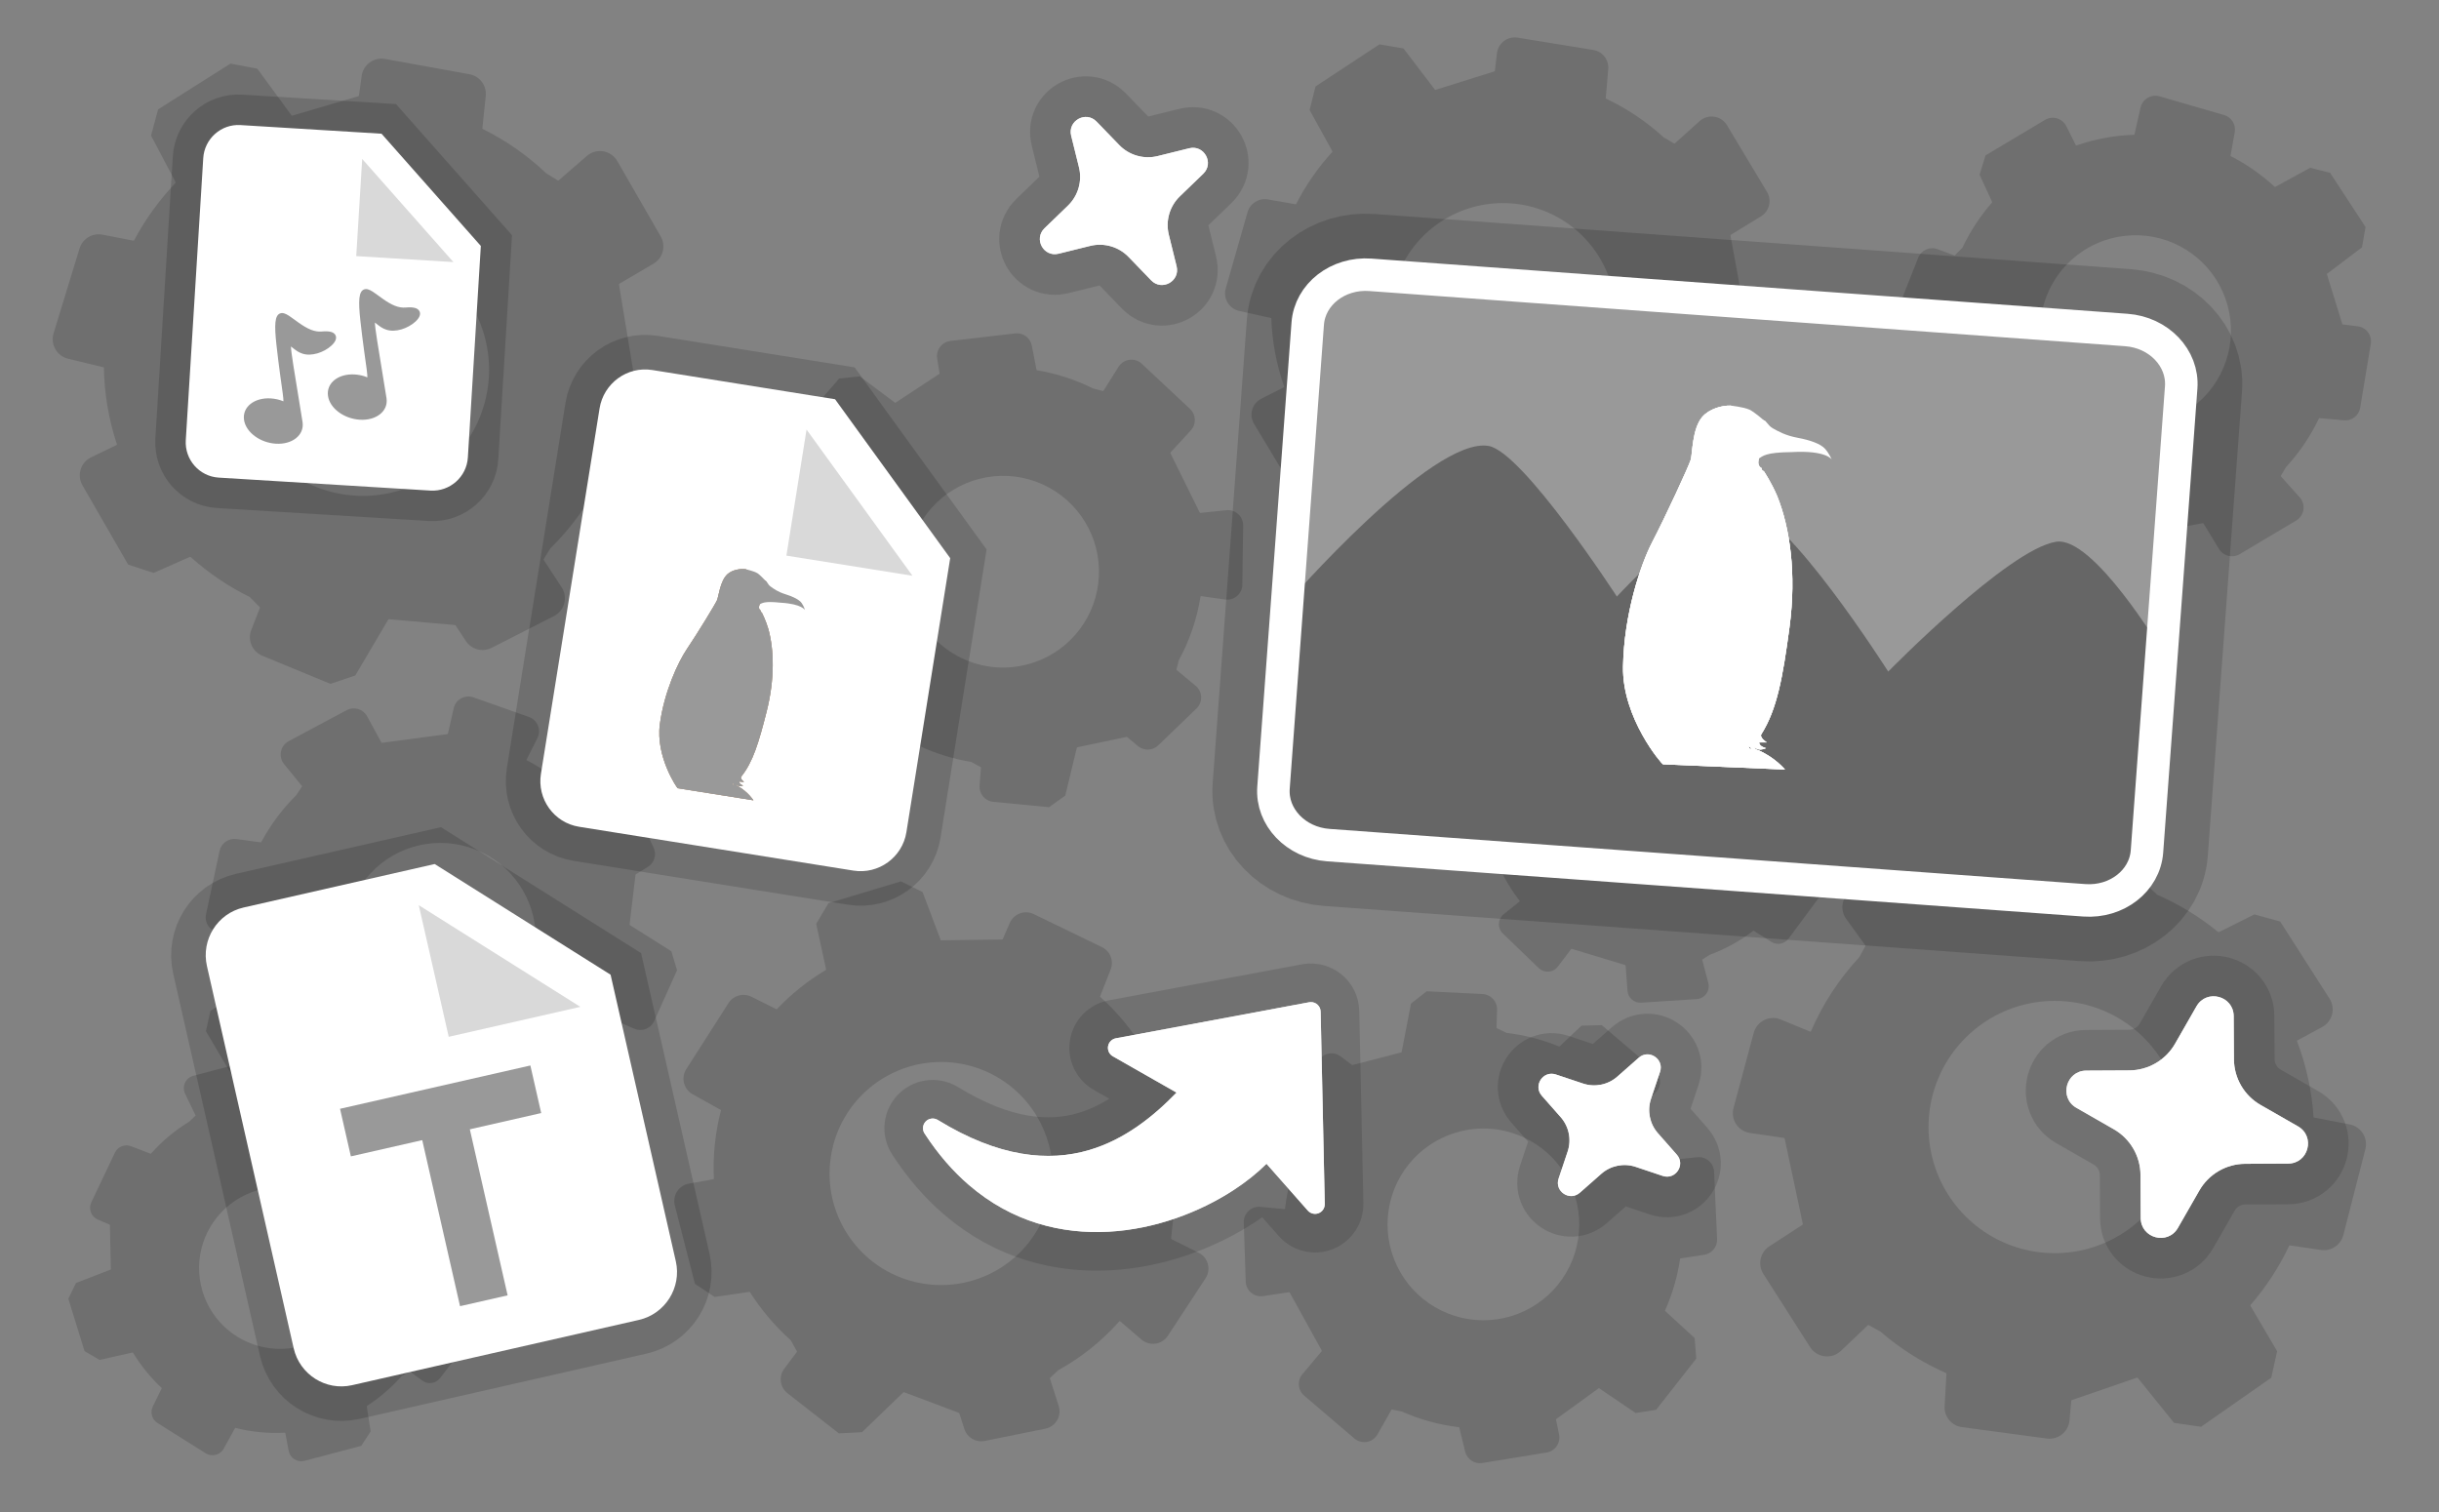<svg version="1.1" xmlns="http://www.w3.org/2000/svg" xmlns:xlink="http://www.w3.org/1999/xlink" width="300" height="186" viewBox="0,0,300,186"><g transform="translate(-90,-87)"><g data-paper-data="{&quot;isPaintingLayer&quot;:true}" stroke-linecap="butt" stroke-linejoin="miter" stroke-miterlimit="10" stroke-dasharray="" stroke-dashoffset="0" style="mix-blend-mode: normal"><path d="M90,273v-186h300v186z" fill="#828282" fill-rule="nonzero" stroke="none" stroke-width="1"/><path d="M341.935,188.024l3.012,-1.165l8.527,3.067c1.263,0.454 1.929,1.836 1.497,3.107l-0.931,2.755c-0.01,0.037 0.001,0.076 0.029,0.101l1.233,1.145l0.007,0.022c2.707,1.179 5.239,2.725 7.524,4.596l0.104,0.01l4.356,-2.172l3.173,0.875l6.067,9.485c0.369,0.576 0.482,1.28 0.31,1.943c-0.172,0.663 -0.612,1.223 -1.215,1.547l-3.043,1.646c-0.041,0.024 -0.059,0.073 -0.043,0.118c1.144,3 1.828,6.156 2.027,9.36v0l4.457,0.864c0.665,0.131 1.248,0.529 1.611,1.102c0.363,0.573 0.474,1.27 0.307,1.927l-2.713,10.588c-0.315,1.208 -1.484,1.99 -2.721,1.82l-3.842,-0.563c-0.041,-0.006 -0.081,0.015 -0.098,0.053c-1.247,2.628 -2.844,5.075 -4.75,7.273l-0.012,0.113l3.28,5.574l-0.719,3.262l-8.633,6.035l-3.321,-0.475l-4.201,-5.206l-0.262,-0.33c-0.025,-0.032 -0.068,-0.044 -0.106,-0.03l-5.168,1.782l-2.84,0.974c-0.036,0.011 -0.062,0.042 -0.066,0.08l-0.224,2.436c-0.061,0.667 -0.391,1.281 -0.914,1.699c-0.523,0.418 -1.194,0.605 -1.858,0.518l-10.448,-1.402c-1.279,-0.166 -2.212,-1.293 -2.137,-2.58l0.23,-3.985c0,-0.04 -0.023,-0.076 -0.059,-0.092c-2.928,-1.287 -5.647,-3.007 -8.065,-5.101v0l-1.449,-0.798c-0.039,-0.015 -0.084,-0.002 -0.109,0.031l-3.301,3.137c-0.532,0.513 -1.267,0.76 -2.001,0.672c-0.734,-0.088 -1.389,-0.501 -1.785,-1.125l-5.754,-9.007c-0.73,-1.141 -0.4,-2.658 0.738,-3.393l4.072,-2.65l0.044,-0.102l-2.233,-10.507l-0.083,-0.077l-4.189,-0.613c-0.695,-0.101 -1.313,-0.495 -1.699,-1.081c-0.386,-0.587 -0.502,-1.31 -0.32,-1.988l2.488,-9.248c0.184,-0.684 0.653,-1.256 1.289,-1.569c0.635,-0.313 1.375,-0.337 2.03,-0.066l3.592,1.48c0.047,0.025 0.105,0.008 0.131,-0.038c1.446,-3.357 3.456,-6.441 5.945,-9.117v0l0.742,-1.348c0.018,-0.033 0.016,-0.073 -0.006,-0.104l-2.357,-3.255c-0.409,-0.567 -0.557,-1.28 -0.408,-1.963c0.149,-0.683 0.582,-1.269 1.19,-1.613l7.473,-4.253c1.09,-0.623 2.474,-0.324 3.21,0.694l1.351,1.858c0.018,0.022 0.044,0.037 0.072,0.04l5.935,0.249l2.211,0.09c0.036,0.003 0.071,-0.017 0.087,-0.05l0.245,-0.457zM358.204,224.526c-0.573,-8.126 -7.341,-14.42 -15.487,-14.404c-6.379,0.006 -12.104,3.913 -14.435,9.851c-2.33,5.938 -0.791,12.697 3.882,17.039c4.672,4.343 11.526,5.385 17.277,2.627c5.752,-2.758 9.231,-8.754 8.771,-15.116z" data-paper-data="{&quot;index&quot;:null}" fill-opacity="0.149" fill="#000000" fill-rule="nonzero" stroke="#000000" stroke-width="0"/><path d="M263.556,210.458l1.931,-1.514l6.876,0.342c1.018,0.051 1.808,0.908 1.776,1.926l-0.067,2.208c0.001,0.029 0.018,0.055 0.044,0.067l1.15,0.559l0.01,0.015c2.228,0.258 4.411,0.821 6.485,1.675l0.078,-0.016l2.685,-2.543l2.5,-0.066l6.508,5.551c0.396,0.337 0.634,0.824 0.655,1.343c0.022,0.52 -0.174,1.025 -0.541,1.393l-1.848,1.869c-0.025,0.026 -0.027,0.066 -0.005,0.095c1.496,1.927 2.691,4.069 3.545,6.354v0l3.43,-0.358c0.513,-0.052 1.024,0.108 1.414,0.445c0.39,0.336 0.625,0.818 0.65,1.333l0.371,8.295c0.038,0.948 -0.638,1.775 -1.575,1.925l-2.917,0.441c-0.031,0.005 -0.055,0.029 -0.06,0.06c-0.324,2.186 -0.944,4.318 -1.843,6.337l0.016,0.085l3.618,3.325l0.199,2.53l-4.939,6.296l-2.519,0.39l-4.205,-2.854l-0.264,-0.182c-0.025,-0.018 -0.059,-0.017 -0.084,0.002l-3.362,2.439l-1.849,1.336c-0.024,0.016 -0.036,0.045 -0.03,0.073l0.377,1.82c0.103,0.498 -0.001,1.017 -0.288,1.437c-0.288,0.42 -0.734,0.704 -1.236,0.787l-7.903,1.293c-0.966,0.162 -1.894,-0.45 -2.124,-1.402l-0.715,-2.947c-0.009,-0.029 -0.034,-0.05 -0.064,-0.054c-2.413,-0.288 -4.769,-0.936 -6.99,-1.923v0l-1.23,-0.259c-0.032,-0.002 -0.061,0.017 -0.072,0.047l-1.705,3.011c-0.273,0.491 -0.753,0.832 -1.305,0.931c-0.553,0.098 -1.121,-0.057 -1.546,-0.423l-6.175,-5.273c-0.783,-0.668 -0.879,-1.843 -0.214,-2.629l2.373,-2.827l0.009,-0.084l-3.948,-7.142l-0.078,-0.038l-3.18,0.482c-0.527,0.08 -1.064,-0.069 -1.474,-0.41c-0.41,-0.341 -0.655,-0.841 -0.672,-1.374l-0.238,-7.272c-0.018,-0.538 0.197,-1.058 0.589,-1.426c0.392,-0.368 0.925,-0.55 1.46,-0.497l2.938,0.281c0.04,0.008 0.078,-0.017 0.087,-0.057c0.308,-2.759 1.087,-5.446 2.303,-7.942v0l0.241,-1.144c0.006,-0.028 -0.005,-0.057 -0.027,-0.074l-2.433,-1.844c-0.423,-0.321 -0.689,-0.807 -0.731,-1.336c-0.043,-0.529 0.142,-1.051 0.508,-1.436l4.49,-4.745c0.654,-0.694 1.727,-0.783 2.486,-0.206l1.393,1.051c0.018,0.012 0.04,0.017 0.062,0.013l4.369,-1.133l1.627,-0.424c0.027,-0.006 0.048,-0.028 0.052,-0.055l0.077,-0.386zM283.458,233.386c-2.215,-5.779 -8.526,-8.856 -14.443,-7.041c-4.635,1.416 -7.931,5.523 -8.311,10.354c-0.38,4.831 2.235,9.403 6.592,11.525c4.357,2.122 9.568,1.363 13.138,-1.914c3.57,-3.277 4.772,-8.405 3.029,-12.926z" data-paper-data="{&quot;index&quot;:null}" fill-opacity="0.149" fill="#000000" fill-rule="nonzero" stroke="#000000" stroke-width="0"/><path d="M271.451,173.446l0.278,-2.051l4.36,-3.836c0.646,-0.568 1.627,-0.514 2.207,0.121l1.258,1.375c0.017,0.017 0.043,0.023 0.066,0.015l1.024,-0.338l0.015,0.003c1.499,-1.155 3.151,-2.097 4.908,-2.8l0.038,-0.055l0.129,-3.117l1.473,-1.51l7.2,-0.47c0.438,-0.029 0.868,0.126 1.186,0.427c0.319,0.301 0.497,0.722 0.492,1.161l-0.018,2.217c0.001,0.03 0.023,0.056 0.053,0.061c2.038,0.286 4.02,0.879 5.88,1.759v0l1.864,-2.234c0.279,-0.333 0.683,-0.537 1.117,-0.563c0.434,-0.026 0.859,0.127 1.177,0.424l5.103,4.799c0.581,0.551 0.658,1.449 0.179,2.09l-1.505,1.982c-0.016,0.021 -0.016,0.05 -0.001,0.072c1.089,1.513 1.968,3.167 2.612,4.916l0.06,0.042l4.143,-0.116l1.608,1.413l0.715,6.712l-1.294,1.717l-4.222,0.747l-0.266,0.045c-0.026,0.004 -0.046,0.024 -0.05,0.05l-0.599,3.452l-0.333,1.895c-0.005,0.024 0.005,0.048 0.024,0.062l1.298,0.879c0.356,0.241 0.598,0.616 0.671,1.039c0.073,0.423 -0.03,0.858 -0.285,1.203l-4.02,5.43c-0.489,0.666 -1.41,0.841 -2.109,0.401l-2.165,-1.362c-0.022,-0.012 -0.05,-0.011 -0.07,0.005c-1.629,1.245 -3.435,2.238 -5.358,2.947v0l-0.896,0.566c-0.021,0.017 -0.027,0.046 -0.016,0.071l0.739,2.824c0.123,0.457 0.034,0.946 -0.242,1.331c-0.276,0.385 -0.711,0.625 -1.184,0.654l-6.835,0.442c-0.866,0.057 -1.616,-0.598 -1.676,-1.464l-0.227,-3.105l-0.044,-0.056l-6.587,-1.998l-0.069,0.023l-1.64,2.161c-0.272,0.359 -0.684,0.584 -1.132,0.619c-0.449,0.035 -0.891,-0.124 -1.215,-0.436l-4.42,-4.258c-0.327,-0.315 -0.503,-0.755 -0.482,-1.209c0.021,-0.454 0.236,-0.876 0.591,-1.16l1.942,-1.558c0.029,-0.018 0.037,-0.056 0.019,-0.085c-1.437,-1.85 -2.545,-3.933 -3.277,-6.158v0l-0.527,-0.834c-0.013,-0.02 -0.036,-0.032 -0.06,-0.029l-2.556,0.315c-0.445,0.054 -0.891,-0.083 -1.228,-0.378c-0.337,-0.295 -0.532,-0.72 -0.537,-1.167l-0.074,-5.51c-0.012,-0.804 0.584,-1.489 1.383,-1.587l1.461,-0.183c0.018,-0.003 0.034,-0.013 0.045,-0.028l1.976,-3.254l0.735,-1.213c0.013,-0.02 0.012,-0.045 -0.001,-0.064l-0.18,-0.279zM296.97,175.611c-4.738,-2.193 -10.365,-0.342 -12.876,4.234c-1.971,3.582 -1.55,8.004 1.062,11.149c2.611,3.145 6.881,4.373 10.764,3.094c3.883,-1.278 6.588,-4.802 6.821,-8.883c0.232,-4.081 -2.056,-7.889 -5.769,-9.6z" data-paper-data="{&quot;index&quot;:null}" fill-opacity="0.149" fill="#000000" fill-rule="nonzero" stroke="#000000" stroke-width="0"/><path d="M324.232,127.387l-0.81,-2.304l2.518,-6.371c0.373,-0.943 1.433,-1.414 2.383,-1.059l2.06,0.768c0.027,0.008 0.057,0.001 0.077,-0.02l0.894,-0.905l0.017,-0.004c0.955,-2.018 2.183,-3.895 3.65,-5.578l0.01,-0.079l-1.539,-3.343l0.736,-2.377l7.31,-4.362c0.444,-0.266 0.979,-0.334 1.475,-0.189c0.497,0.145 0.91,0.491 1.141,0.954l1.172,2.339c0.017,0.032 0.054,0.046 0.088,0.035c2.294,-0.794 4.695,-1.237 7.121,-1.312v0l0.758,-3.348c0.114,-0.5 0.429,-0.931 0.871,-1.191c0.442,-0.261 0.971,-0.328 1.464,-0.187l7.938,2.299c0.906,0.266 1.469,1.168 1.311,2.099l-0.516,2.89c-0.005,0.031 0.01,0.061 0.038,0.076c1.957,1.004 3.768,2.269 5.384,3.76l0.085,0.012l4.289,-2.348l2.448,0.62l4.358,6.666l-0.437,2.498l-4.033,3.052l-0.256,0.19c-0.025,0.018 -0.035,0.05 -0.025,0.08l1.225,3.947l0.669,2.169c0.007,0.028 0.031,0.048 0.059,0.052l1.836,0.226c0.503,0.062 0.959,0.325 1.262,0.731c0.304,0.405 0.429,0.917 0.348,1.416l-1.305,7.862c-0.155,0.963 -1.029,1.641 -2,1.554l-3.006,-0.267c-0.03,-0.001 -0.058,0.016 -0.071,0.043c-1.042,2.183 -2.405,4.196 -4.044,5.974v0l-0.637,1.077c-0.012,0.029 -0.004,0.063 0.021,0.083l2.293,2.568c0.375,0.414 0.544,0.975 0.461,1.528c-0.084,0.553 -0.411,1.038 -0.892,1.323l-6.942,4.136c-0.88,0.525 -2.018,0.24 -2.547,-0.637l-1.907,-3.139l-0.076,-0.035l-7.992,1.441l-0.06,0.061l-0.562,3.151c-0.093,0.523 -0.405,0.981 -0.857,1.258c-0.452,0.278 -1.002,0.349 -1.51,0.195l-6.93,-2.098c-0.513,-0.155 -0.934,-0.523 -1.156,-1.011c-0.222,-0.488 -0.223,-1.047 -0.003,-1.535l1.203,-2.68c0.02,-0.035 0.009,-0.079 -0.026,-0.1c-2.503,-1.171 -4.786,-2.763 -6.75,-4.707v0l-1.001,-0.592c-0.024,-0.015 -0.055,-0.014 -0.079,0.002l-2.515,1.704c-0.438,0.296 -0.981,0.391 -1.493,0.262c-0.512,-0.129 -0.946,-0.47 -1.191,-0.938l-3.038,-5.747c-0.445,-0.838 -0.186,-1.877 0.6,-2.409l1.436,-0.977c0.017,-0.013 0.029,-0.032 0.032,-0.054l0.328,-4.479l0.12,-1.668c0.003,-0.027 -0.011,-0.054 -0.035,-0.067l-0.339,-0.196zM352.198,115.951c-6.154,0.242 -11.07,5.209 -11.249,11.365c-0.146,4.82 2.673,9.239 7.105,11.14c4.432,1.9 9.576,0.896 12.968,-2.533c3.391,-3.429 4.34,-8.583 2.391,-12.995c-1.949,-4.411 -6.398,-7.181 -11.217,-6.983z" data-paper-data="{&quot;index&quot;:null}" fill-opacity="0.149" fill="#000000" fill-rule="nonzero" stroke="#000000" stroke-width="0"/><path d="M133.7,170.095l-3.062,1.026l-8.376,-3.456c-1.24,-0.512 -1.842,-1.923 -1.353,-3.172l1.057,-2.709c0.012,-0.036 0.002,-0.076 -0.025,-0.102l-1.179,-1.2l-0.005,-0.023c-2.65,-1.302 -5.108,-2.964 -7.305,-4.937l-0.104,-0.015l-4.452,1.969l-3.129,-1.02l-5.623,-9.754c-0.343,-0.593 -0.422,-1.301 -0.22,-1.955c0.202,-0.654 0.668,-1.194 1.285,-1.49l3.116,-1.504c0.042,-0.022 0.063,-0.071 0.048,-0.116c-1.005,-3.049 -1.542,-6.233 -1.594,-9.444v0l-4.413,-1.068c-0.659,-0.161 -1.222,-0.586 -1.558,-1.175c-0.336,-0.589 -0.415,-1.29 -0.218,-1.939l3.198,-10.452c0.37,-1.192 1.574,-1.92 2.802,-1.693l3.812,0.74c0.041,0.008 0.081,-0.012 0.101,-0.048c1.366,-2.568 3.075,-4.938 5.08,-7.046l0.017,-0.112l-3.02,-5.719l0.869,-3.225l8.902,-5.631l3.296,0.627l3.957,5.394l0.247,0.342c0.024,0.033 0.066,0.047 0.105,0.035l5.245,-1.542l2.882,-0.842c0.037,-0.009 0.064,-0.04 0.07,-0.077l0.336,-2.423c0.091,-0.664 0.449,-1.261 0.991,-1.655c0.542,-0.394 1.221,-0.55 1.88,-0.432l10.372,1.881c1.27,0.225 2.15,1.393 2.015,2.676l-0.413,3.97c-0.002,0.04 0.02,0.077 0.055,0.095c2.866,1.421 5.502,3.264 7.821,5.467v0l1.411,0.864c0.038,0.017 0.083,0.006 0.11,-0.026l3.442,-2.982c0.555,-0.488 1.3,-0.7 2.029,-0.579c0.729,0.122 1.365,0.565 1.732,1.206l5.333,9.262c0.677,1.174 0.277,2.674 -0.893,3.356l-4.19,2.46l-0.048,0.1l1.747,10.598l0.08,0.081l4.157,0.805c0.689,0.133 1.289,0.555 1.647,1.158c0.358,0.604 0.441,1.332 0.228,2.001l-2.911,9.124c-0.215,0.675 -0.71,1.225 -1.36,1.508c-0.649,0.284 -1.389,0.274 -2.031,-0.027l-3.52,-1.644c-0.046,-0.027 -0.105,-0.013 -0.133,0.032c-1.599,3.287 -3.749,6.275 -6.358,8.834v0l-0.803,1.312c-0.02,0.032 -0.019,0.072 0.001,0.104l2.204,3.361c0.382,0.585 0.498,1.305 0.317,1.98c-0.181,0.675 -0.64,1.241 -1.263,1.557l-7.661,3.905c-1.118,0.572 -2.487,0.209 -3.175,-0.841l-1.264,-1.918c-0.017,-0.023 -0.042,-0.039 -0.071,-0.043l-5.918,-0.522l-2.204,-0.192c-0.036,-0.004 -0.072,0.014 -0.089,0.046l-0.266,0.445zM119.129,132.883c0.199,8.144 6.669,14.743 14.808,15.102c6.372,0.288 12.272,-3.352 14.873,-9.176c2.601,-5.824 1.374,-12.647 -3.093,-17.2c-4.467,-4.553 -11.265,-5.91 -17.138,-3.42c-5.873,2.49 -9.624,8.319 -9.457,14.696z" data-paper-data="{&quot;index&quot;:null}" fill-opacity="0.149" fill="#000000" fill-rule="nonzero" stroke="#000000" stroke-width="0"/><path d="M221.028,184.872l-1.999,1.423l-6.852,-0.658c-1.015,-0.097 -1.764,-0.99 -1.685,-2.006l0.169,-2.203c0,-0.029 -0.015,-0.055 -0.041,-0.069l-1.123,-0.611l-0.009,-0.015c-2.214,-0.36 -4.368,-1.024 -6.401,-1.972l-0.079,0.012l-2.8,2.416l-2.5,-0.049l-6.245,-5.844c-0.38,-0.355 -0.595,-0.852 -0.593,-1.372c0.002,-0.52 0.221,-1.015 0.604,-1.367l1.932,-1.782c0.026,-0.025 0.03,-0.065 0.009,-0.095c-1.405,-1.994 -2.5,-4.189 -3.248,-6.511v0l-3.443,0.2c-0.514,0.029 -1.018,-0.155 -1.392,-0.509c-0.375,-0.354 -0.587,-0.846 -0.588,-1.361l0.011,-8.304c0.005,-0.949 0.719,-1.743 1.662,-1.85l2.934,-0.306c0.031,-0.003 0.057,-0.027 0.062,-0.057c0.425,-2.169 1.142,-4.27 2.133,-6.245l-0.012,-0.085l-3.461,-3.488l-0.082,-2.536l5.223,-6.062l2.534,-0.273l4.069,3.044l0.255,0.194c0.024,0.019 0.058,0.02 0.084,0.002l3.47,-2.282l1.908,-1.25c0.025,-0.015 0.038,-0.043 0.034,-0.071l-0.292,-1.835c-0.08,-0.502 0.047,-1.016 0.354,-1.422c0.307,-0.406 0.766,-0.67 1.271,-0.73l7.954,-0.928c0.973,-0.118 1.871,0.537 2.057,1.499l0.579,2.977c0.007,0.029 0.031,0.052 0.061,0.057c2.397,0.398 4.721,1.154 6.894,2.242v0l1.217,0.316c0.032,0.004 0.062,-0.014 0.074,-0.044l1.842,-2.929c0.296,-0.477 0.79,-0.797 1.347,-0.87c0.557,-0.073 1.117,0.108 1.525,0.494l5.925,5.552c0.752,0.703 0.793,1.882 0.093,2.636l-2.5,2.715l-0.013,0.083l3.615,7.316l0.076,0.041l3.199,-0.335c0.53,-0.056 1.059,0.118 1.453,0.477c0.394,0.359 0.615,0.87 0.608,1.404l-0.097,7.275c-0.007,0.538 -0.245,1.047 -0.654,1.397c-0.409,0.35 -0.949,0.506 -1.482,0.43l-2.922,-0.416c-0.039,-0.01 -0.079,0.014 -0.089,0.053c-0.434,2.742 -1.336,5.39 -2.666,7.827v0l-0.293,1.132c-0.007,0.028 0.002,0.057 0.024,0.075l2.346,1.955c0.407,0.34 0.651,0.838 0.669,1.369c0.018,0.531 -0.191,1.044 -0.574,1.411l-4.703,4.533c-0.686,0.663 -1.761,0.702 -2.493,0.091l-1.343,-1.114c-0.017,-0.013 -0.039,-0.019 -0.061,-0.016l-4.416,0.93l-1.644,0.348c-0.027,0.005 -0.049,0.026 -0.055,0.053l-0.095,0.382zM202.204,161.052c1.946,5.875 8.11,9.239 14.104,7.699c4.695,-1.201 8.177,-5.152 8.779,-9.96c0.602,-4.808 -1.8,-9.495 -6.054,-11.816c-4.254,-2.32 -9.495,-1.802 -13.212,1.307c-3.717,3.109 -5.153,8.176 -3.621,12.773z" data-paper-data="{&quot;index&quot;:null}" fill-opacity="0.149" fill="#000000" fill-rule="nonzero" stroke="#000000" stroke-width="0"/><path d="M147.546,249.858l0.122,2.066l-3.539,4.604c-0.524,0.682 -1.498,0.818 -2.189,0.306l-1.499,-1.107c-0.02,-0.013 -0.046,-0.014 -0.067,-0.002l-0.94,0.529l-0.015,-0c-1.249,1.422 -2.688,2.664 -4.277,3.693l-0.027,0.062l0.474,3.084l-1.155,1.765l-6.975,1.847c-0.424,0.113 -0.876,0.044 -1.246,-0.191c-0.371,-0.234 -0.627,-0.613 -0.707,-1.044l-0.409,-2.179c-0.006,-0.03 -0.033,-0.051 -0.064,-0.049c-2.055,0.112 -4.114,-0.089 -6.109,-0.594v0l-1.399,2.551c-0.21,0.381 -0.567,0.658 -0.988,0.767c-0.421,0.109 -0.868,0.041 -1.236,-0.19l-5.931,-3.727c-0.676,-0.429 -0.924,-1.295 -0.579,-2.016l1.095,-2.235c0.012,-0.024 0.006,-0.052 -0.013,-0.07c-1.36,-1.275 -2.541,-2.729 -3.509,-4.321l-0.067,-0.029l-4.044,0.912l-1.85,-1.077l-1.994,-6.449l0.939,-1.934l3.999,-1.546l0.253,-0.095c0.024,-0.009 0.04,-0.033 0.039,-0.059l-0.077,-3.503l-0.039,-1.924c0,-0.024 -0.014,-0.046 -0.036,-0.056l-1.443,-0.613c-0.395,-0.168 -0.705,-0.489 -0.858,-0.89c-0.153,-0.401 -0.136,-0.847 0.048,-1.235l2.899,-6.102c0.351,-0.748 1.222,-1.097 1.993,-0.799l2.387,0.92c0.024,0.008 0.051,0.001 0.068,-0.018c1.358,-1.535 2.94,-2.858 4.691,-3.924v0l0.771,-0.728c0.017,-0.021 0.018,-0.051 0.002,-0.072l-1.269,-2.628c-0.209,-0.425 -0.216,-0.922 -0.019,-1.352c0.197,-0.431 0.578,-0.75 1.036,-0.869l6.622,-1.75c0.839,-0.222 1.701,0.276 1.926,1.114l0.821,3.003l0.054,0.046l6.849,0.692l0.064,-0.036l1.193,-2.437c0.198,-0.404 0.559,-0.704 0.992,-0.825c0.433,-0.121 0.898,-0.05 1.276,0.194l5.157,3.327c0.382,0.246 0.639,0.644 0.706,1.093c0.067,0.449 -0.063,0.905 -0.356,1.252l-1.606,1.903c-0.024,0.024 -0.026,0.062 -0.002,0.087c1.766,1.539 3.255,3.369 4.401,5.412v0l0.677,0.717c0.016,0.018 0.042,0.024 0.065,0.017l2.448,-0.801c0.426,-0.139 0.891,-0.09 1.278,0.135c0.387,0.225 0.661,0.604 0.752,1.042l1.134,5.392c0.167,0.787 -0.286,1.573 -1.051,1.823l-1.398,0.461c-0.017,0.007 -0.031,0.02 -0.039,0.036l-1.313,3.574l-0.487,1.331c-0.009,0.022 -0.004,0.047 0.013,0.063l0.231,0.239zM122.088,252.647c5.071,1.24 10.237,-1.66 11.82,-6.634c1.244,-3.894 -0.021,-8.153 -3.189,-10.736c-3.168,-2.584 -7.594,-2.966 -11.158,-0.964c-3.564,2.002 -5.541,5.981 -4.983,10.03c0.558,4.05 3.537,7.346 7.509,8.309z" data-paper-data="{&quot;index&quot;:null}" fill-opacity="0.149" fill="#000000" fill-rule="nonzero" stroke="#000000" stroke-width="0"/><path d="M172.573,204.017l0.703,2.338l-2.809,6.249c-0.416,0.925 -1.496,1.347 -2.429,0.948l-2.022,-0.862c-0.027,-0.01 -0.057,-0.003 -0.078,0.016l-0.935,0.863l-0.017,0.004c-1.046,1.972 -2.36,3.791 -3.903,5.404l-0.014,0.078l1.384,3.41l-0.844,2.341l-7.503,4.02c-0.456,0.245 -0.993,0.289 -1.483,0.121c-0.489,-0.168 -0.887,-0.533 -1.096,-1.006l-1.063,-2.39c-0.015,-0.032 -0.052,-0.049 -0.086,-0.039c-2.328,0.688 -4.747,1.019 -7.174,0.983v0l-0.911,3.309c-0.137,0.494 -0.472,0.91 -0.925,1.15c-0.453,0.24 -0.985,0.283 -1.471,0.119l-7.823,-2.662c-0.892,-0.308 -1.414,-1.234 -1.213,-2.157l0.648,-2.863c0.007,-0.03 -0.007,-0.062 -0.034,-0.077c-1.908,-1.093 -3.66,-2.44 -5.205,-4.004l-0.085,-0.016l-4.393,2.148l-2.417,-0.732l-4.046,-6.859l0.551,-2.476l4.169,-2.863l0.264,-0.178c0.026,-0.017 0.037,-0.049 0.029,-0.078l-1.042,-3.999l-0.568,-2.198c-0.006,-0.028 -0.028,-0.049 -0.057,-0.055l-1.823,-0.311c-0.499,-0.085 -0.943,-0.369 -1.227,-0.788c-0.285,-0.419 -0.387,-0.935 -0.282,-1.431l1.665,-7.794c0.2,-0.955 1.103,-1.592 2.07,-1.46l2.99,0.405c0.03,0.002 0.059,-0.013 0.073,-0.039c1.141,-2.132 2.596,-4.081 4.315,-5.782v0l0.686,-1.046c0.014,-0.029 0.007,-0.063 -0.017,-0.084l-2.173,-2.671c-0.356,-0.431 -0.499,-0.999 -0.39,-1.547c0.109,-0.548 0.459,-1.018 0.952,-1.28l7.125,-3.812c0.903,-0.484 2.027,-0.147 2.515,0.754l1.76,3.224l0.074,0.039l8.05,-1.071l0.063,-0.058l0.706,-3.122c0.117,-0.518 0.449,-0.961 0.914,-1.217c0.465,-0.257 1.017,-0.302 1.517,-0.125l6.826,2.414c0.505,0.178 0.909,0.566 1.108,1.063c0.199,0.497 0.174,1.056 -0.068,1.534l-1.325,2.622c-0.022,0.034 -0.012,0.079 0.021,0.101c2.446,1.285 4.654,2.981 6.526,5.013v0l0.973,0.638c0.024,0.016 0.054,0.016 0.079,0.002l2.591,-1.587c0.451,-0.275 0.998,-0.346 1.504,-0.193c0.506,0.152 0.923,0.513 1.147,0.991l2.771,5.881c0.406,0.858 0.1,1.884 -0.71,2.379l-1.479,0.91c-0.018,0.012 -0.03,0.031 -0.034,0.052l-0.533,4.46l-0.197,1.661c-0.004,0.027 0.009,0.054 0.032,0.069l0.33,0.211zM144.11,214.154c6.159,0.041 11.298,-4.694 11.76,-10.835c0.367,-4.809 -2.245,-9.352 -6.585,-11.455c-4.34,-2.103 -9.525,-1.336 -13.071,1.933c-3.546,3.269 -4.73,8.374 -2.987,12.871c1.744,4.496 6.061,7.468 10.883,7.492z" data-paper-data="{&quot;index&quot;:null}" fill-opacity="0.149" fill="#000000" fill-rule="nonzero" stroke="#000000" stroke-width="0"/><path d="M196.033,263.176l-2.852,0.147l-6.314,-4.931c-0.935,-0.73 -1.113,-2.075 -0.399,-3.023l1.543,-2.056c0.018,-0.028 0.02,-0.064 0.003,-0.093l-0.72,-1.302l0.001,-0.021c-1.948,-1.738 -3.647,-3.736 -5.05,-5.938l-0.085,-0.038l-4.259,0.621l-2.423,-1.611l-2.475,-9.642c-0.151,-0.586 -0.051,-1.208 0.276,-1.717c0.327,-0.509 0.852,-0.858 1.448,-0.964l3.011,-0.541c0.041,-0.009 0.07,-0.045 0.069,-0.087c-0.132,-2.836 0.166,-5.675 0.883,-8.421v0l-3.505,-1.957c-0.523,-0.293 -0.902,-0.789 -1.048,-1.371c-0.146,-0.581 -0.047,-1.198 0.275,-1.704l5.203,-8.143c0.598,-0.928 1.796,-1.262 2.788,-0.777l3.071,1.534c0.033,0.016 0.072,0.009 0.097,-0.017c1.773,-1.863 3.791,-3.476 5.998,-4.796l0.041,-0.092l-1.215,-5.588l1.505,-2.541l8.918,-2.684l2.658,1.316l2.09,5.533l0.129,0.35c0.012,0.034 0.045,0.056 0.081,0.055l4.833,-0.069l2.654,-0.033c0.033,0.001 0.064,-0.018 0.078,-0.049l0.861,-1.984c0.235,-0.543 0.682,-0.968 1.237,-1.174c0.555,-0.207 1.17,-0.178 1.704,0.079l8.387,4.063c1.028,0.493 1.501,1.697 1.082,2.757l-1.294,3.283c-0.011,0.033 -0.002,0.07 0.024,0.094c2.104,1.89 3.912,4.085 5.364,6.512v0l0.997,1.071c0.029,0.023 0.07,0.025 0.1,0.004l3.639,-1.723c0.589,-0.284 1.274,-0.288 1.866,-0.011c0.592,0.277 1.028,0.805 1.189,1.438l2.344,9.154c0.298,1.16 -0.398,2.343 -1.557,2.646l-4.152,1.101l-0.065,0.074l-1.027,9.441l0.049,0.088l3.349,1.672c0.555,0.277 0.966,0.778 1.128,1.377c0.162,0.599 0.06,1.239 -0.281,1.758l-4.644,7.08c-0.343,0.524 -0.896,0.875 -1.516,0.962c-0.62,0.088 -1.248,-0.096 -1.723,-0.505l-2.608,-2.236c-0.032,-0.034 -0.086,-0.036 -0.121,-0.004c-2.141,2.42 -4.682,4.454 -7.512,6.015v0l-0.996,0.927c-0.024,0.023 -0.034,0.057 -0.024,0.089l1.08,3.385c0.187,0.589 0.114,1.229 -0.2,1.762c-0.314,0.532 -0.84,0.905 -1.446,1.026l-7.451,1.508c-1.088,0.222 -2.167,-0.412 -2.504,-1.469l-0.621,-1.934c-0.009,-0.024 -0.027,-0.043 -0.05,-0.054l-4.916,-1.849l-1.832,-0.686c-0.03,-0.012 -0.064,-0.005 -0.087,0.018l-0.332,0.316zM192.453,228.026c-1.763,6.983 2.182,14.139 9.028,16.376c5.359,1.757 11.247,0.057 14.845,-4.286c3.597,-4.343 4.171,-10.445 1.447,-15.383c-2.724,-4.938 -8.192,-7.706 -13.785,-6.979c-5.593,0.727 -10.171,4.802 -11.542,10.272z" data-paper-data="{&quot;index&quot;:null}" fill-opacity="0.149" fill="#000000" fill-rule="nonzero" stroke="#000000" stroke-width="0"/><path d="M274.642,159.511l-2.721,0.967l-7.546,-2.953c-1.117,-0.437 -1.679,-1.689 -1.262,-2.814l0.901,-2.44c0.01,-0.032 0.001,-0.068 -0.024,-0.091l-1.074,-1.054l-0.005,-0.02c-2.391,-1.121 -4.616,-2.566 -6.613,-4.295l-0.093,-0.012l-3.948,1.834l-2.815,-0.861l-5.188,-8.629c-0.316,-0.524 -0.399,-1.156 -0.229,-1.744c0.17,-0.588 0.577,-1.078 1.124,-1.353l2.761,-1.396c0.037,-0.02 0.055,-0.064 0.041,-0.104c-0.949,-2.71 -1.481,-5.548 -1.58,-8.418v0l-3.963,-0.883c-0.592,-0.133 -1.103,-0.504 -1.413,-1.025c-0.31,-0.521 -0.392,-1.147 -0.227,-1.731l2.687,-9.398c0.311,-1.072 1.376,-1.742 2.477,-1.56l3.421,0.599c0.036,0.006 0.073,-0.012 0.089,-0.045c1.179,-2.319 2.669,-4.466 4.426,-6.384l0.013,-0.101l-2.795,-5.064l0.724,-2.898l7.867,-5.181l2.957,0.507l3.627,4.758l0.226,0.302c0.022,0.029 0.06,0.041 0.094,0.03l4.664,-1.465l2.563,-0.8c0.033,-0.009 0.057,-0.036 0.061,-0.07l0.26,-2.172c0.071,-0.595 0.381,-1.135 0.859,-1.496c0.478,-0.361 1.083,-0.512 1.674,-0.417l9.305,1.512c1.139,0.18 1.945,1.21 1.846,2.36l-0.304,3.557c-0.001,0.036 0.019,0.068 0.051,0.084c2.586,1.223 4.973,2.828 7.083,4.76v0l1.276,0.749c0.035,0.014 0.075,0.004 0.098,-0.025l3.029,-2.723c0.488,-0.445 1.151,-0.648 1.805,-0.551c0.654,0.097 1.23,0.482 1.568,1.05l4.92,8.194c0.624,1.038 0.292,2.386 -0.744,3.015l-3.706,2.268l-0.041,0.09l1.736,9.448l0.073,0.071l3.73,0.652c0.619,0.108 1.161,0.475 1.492,1.009c0.33,0.534 0.416,1.184 0.237,1.785l-2.453,8.206c-0.181,0.607 -0.615,1.107 -1.191,1.371c-0.576,0.264 -1.238,0.268 -1.816,0.009l-3.175,-1.412c-0.041,-0.024 -0.094,-0.01 -0.118,0.031c-1.375,2.965 -3.249,5.672 -5.54,8.003v0l-0.697,1.187c-0.017,0.029 -0.016,0.065 0.003,0.093l2.026,2.969c0.352,0.517 0.467,1.159 0.316,1.765c-0.15,0.607 -0.552,1.12 -1.104,1.413l-6.786,3.617c-0.99,0.53 -2.22,0.228 -2.852,-0.7l-1.161,-1.694c-0.016,-0.02 -0.038,-0.034 -0.064,-0.037l-5.3,-0.369l-1.974,-0.135c-0.033,-0.003 -0.064,0.013 -0.079,0.042l-0.231,0.402zM261.002,126.478c0.311,7.279 6.206,13.073 13.488,13.26c5.702,0.153 10.918,-3.199 13.148,-8.449c2.23,-5.25 1.021,-11.331 -3.048,-15.329c-4.069,-3.998 -10.17,-5.099 -15.38,-2.776c-5.21,2.323 -8.469,7.597 -8.215,13.296z" data-paper-data="{&quot;index&quot;:null}" fill-opacity="0.149" fill="#000000" fill-rule="nonzero" stroke="#000000" stroke-width="0"/><g><path d="M149.143,117.256l-1.595,26.022c-0.146,2.385 -2.217,4.217 -4.603,4.071l-26.044,-1.596c-2.385,-0.146 -4.196,-2.216 -4.049,-4.601l2.148,-34.695c0.146,-2.385 2.196,-4.219 4.581,-4.072l17.348,1.063z" fill="none" fill-rule="nonzero" stroke-opacity="0.149" stroke="#000000" stroke-width="7.5"/><path d="M149.143,117.256l-1.595,26.022c-0.146,2.385 -2.217,4.217 -4.603,4.071l-26.044,-1.596c-2.385,-0.146 -4.196,-2.216 -4.049,-4.601l2.148,-34.695c0.146,-2.385 2.196,-4.219 4.581,-4.072l17.348,1.063z" fill="#ffffff" fill-rule="nonzero" stroke="none" stroke-width="1"/><path d="M135.189,133.422c0.005,-0.186 -0.022,-0.494 -0.09,-1.022c-0.039,-0.298 -0.254,-1.82 -0.312,-2.246c-0.163,-1.192 -0.309,-2.359 -0.456,-3.677c-0.281,-2.538 -0.192,-3.624 0.443,-3.869c0.306,-0.119 0.633,-0.009 1.082,0.275c0.238,0.15 1.248,0.891 1.184,0.846c1.141,0.811 1.996,1.181 2.876,1.1c0.916,-0.085 1.491,0.056 1.688,0.472c0.184,0.39 -0.043,0.843 -0.514,1.27c-0.931,0.848 -2.456,1.35 -3.552,0.99c-0.481,-0.161 -0.719,-0.322 -1.369,-0.84l-0.054,-0.043c0.006,0.354 0.094,1.045 0.288,2.288c0.126,0.805 0.902,5.54 1.143,7.039l0.001,0.007c0.218,1.588 -1.286,2.741 -3.286,2.619c-1.957,-0.12 -3.712,-1.414 -3.916,-2.943c-0.219,-1.59 1.287,-2.747 3.285,-2.625c0.4,0.025 0.798,0.1 1.189,0.222c0.133,0.042 0.255,0.086 0.371,0.134zM124.862,136.365c0.006,-0.19 -0.023,-0.502 -0.095,-1.043c-0.037,-0.277 -0.247,-1.769 -0.312,-2.244c-0.161,-1.18 -0.304,-2.341 -0.451,-3.651c-0.281,-2.538 -0.191,-3.624 0.443,-3.869c0.307,-0.118 0.633,-0.01 1.082,0.275c0.239,0.15 1.248,0.891 1.184,0.846c1.14,0.811 1.994,1.181 2.873,1.1c0.916,-0.087 1.492,0.053 1.688,0.47c0.184,0.39 -0.043,0.842 -0.512,1.27c-0.932,0.849 -2.457,1.35 -3.551,0.986c-0.48,-0.161 -0.718,-0.321 -1.368,-0.84l-0.054,-0.042c0.006,0.354 0.094,1.045 0.288,2.287c0.126,0.806 0.901,5.542 1.142,7.04l0.001,0.008c0.211,1.588 -1.293,2.746 -3.286,2.624c-1.955,-0.12 -3.71,-1.417 -3.921,-2.951c-0.213,-1.589 1.293,-2.745 3.289,-2.622c0.538,0.033 1.067,0.155 1.56,0.356z" fill="#999999" fill-rule="evenodd" stroke-opacity="0.1" stroke="#000000" stroke-width="0"/><path d="M133.818,118.506l0.733,-11.951l11.219,12.684z" data-paper-data="{&quot;noHover&quot;:false,&quot;origItem&quot;:[&quot;Path&quot;,{&quot;applyMatrix&quot;:true,&quot;segments&quot;:[[442.12499,125.75002],[407.75,91.37503],[407.75,125.75004]],&quot;closed&quot;:true,&quot;fillColor&quot;:[0,0,0,1]}]}" fill="#d9d9d9" fill-rule="nonzero" stroke="none" stroke-width="0.5"/></g><g fill-rule="nonzero"><path d="M165.103,206.904l8.023,35.253c0.735,3.232 -1.307,6.477 -4.538,7.213l-35.283,8.03c-3.232,0.735 -6.448,-1.313 -7.183,-4.545l-10.668,-47.011c-0.735,-3.232 1.277,-6.471 4.509,-7.206l23.502,-5.349z" fill="none" stroke-opacity="0.149" stroke="#000000" stroke-width="8.5"/><path d="M165.103,206.904l8.023,35.253c0.735,3.232 -1.307,6.477 -4.538,7.213l-35.283,8.03c-3.232,0.735 -6.448,-1.313 -7.183,-4.545l-10.668,-47.011c-0.735,-3.232 1.277,-6.471 4.509,-7.206l23.502,-5.349z" fill="#ffffff" stroke="none" stroke-width="1"/><path d="M146.585,247.681l-5.328,-23.411l5.853,-1.332l5.328,23.411z" data-paper-data="{&quot;noHover&quot;:false,&quot;origItem&quot;:[&quot;Path&quot;,{&quot;applyMatrix&quot;:true,&quot;segments&quot;:[[127.93334,157.21668],[108.33334,157.21668],[108.33334,162.11668],[127.93334,162.11668]],&quot;closed&quot;:true,&quot;fillColor&quot;:[0,0,0,1]}]}" fill="#999999" stroke="none" stroke-width="0.5"/><path d="M156.568,223.924l-23.411,5.328l-1.332,-5.853l23.411,-5.328z" data-paper-data="{&quot;noHover&quot;:false,&quot;origItem&quot;:[&quot;Path&quot;,{&quot;applyMatrix&quot;:true,&quot;segments&quot;:[[127.93334,147.41668],[108.33334,147.41668],[108.33334,152.31668],[127.93334,152.31668]],&quot;closed&quot;:true,&quot;fillColor&quot;:[0,0,0,1]}]}" fill="#999999" stroke="none" stroke-width="0.5"/><path d="M145.194,214.543l-3.685,-16.191l19.876,12.506z" data-paper-data="{&quot;noHover&quot;:false,&quot;origItem&quot;:[&quot;Path&quot;,{&quot;applyMatrix&quot;:true,&quot;segments&quot;:[[681.24998,262.5],[612.5,193.75002],[612.5,262.50004]],&quot;closed&quot;:true,&quot;fillColor&quot;:[0,0,0,1]}]}" fill="#d9d9d9" stroke="none" stroke-width="0.5"/></g><g fill-rule="nonzero"><path d="M206.876,155.662l-5.388,33.715c-0.494,3.091 -3.427,5.215 -6.517,4.721l-33.743,-5.392c-3.091,-0.494 -5.187,-3.422 -4.693,-6.513l7.212,-44.948c0.494,-3.091 3.398,-5.22 6.489,-4.726l22.476,3.592z" fill="none" stroke-opacity="0.149" stroke="#000000" stroke-width="8.5"/><path d="M206.876,155.662l-5.388,33.715c-0.494,3.091 -3.427,5.215 -6.517,4.721l-33.743,-5.392c-3.091,-0.494 -5.187,-3.422 -4.693,-6.513l7.212,-44.948c0.494,-3.091 3.398,-5.22 6.489,-4.726l22.476,3.592z" fill="#ffffff" stroke="none" stroke-width="1"/><path d="M186.728,155.351l2.478,-15.507l13.029,17.985z" data-paper-data="{&quot;noHover&quot;:false,&quot;origItem&quot;:[&quot;Path&quot;,{&quot;applyMatrix&quot;:true,&quot;segments&quot;:[[81.74375,131.7125],[61.7375,111.70626],[61.7375,131.71251]],&quot;closed&quot;:true,&quot;fillColor&quot;:[0,0,0,1]}]}" fill="#d9d9d9" stroke="none" stroke-width="0.5"/><g stroke="none" stroke-width="1"><path d="M183.705,162.354c0,0 0.495,0.958 0.812,2.057c0.682,2.505 0.806,6.081 -0.233,10.171c-0.958,3.772 -1.677,6.176 -3.107,7.945c-0.196,0.243 0.343,0.68 0.343,0.68c-0.251,-0.04 -0.59,-0.063 -0.59,-0.063c-0.025,0.32 0.481,0.499 0.481,0.499c-0.679,0.208 -0.868,-0.173 -0.905,-0.274c0.022,0.097 0.064,0.192 0.107,0.271c0.099,0.04 0.155,0.078 0.155,0.078c1.222,0.678 1.907,1.733 1.907,1.733l-5.521,-0.882c0.261,-0.193 0.55,-0.336 0.838,-0.441c-0.318,0.11 -0.618,0.254 -0.838,0.441l-3.794,-0.606c-0.075,-0.012 -2.729,-3.882 -2.196,-7.864c0.533,-3.982 2.228,-7.63 3.337,-9.27c1.287,-1.905 3.512,-5.553 3.7,-5.999c0.187,-0.446 0.38,-2.351 1.255,-3.173c0.608,-0.571 1.645,-0.728 2.298,-0.624l2.443,1.459c0.853,1.312 -0.575,2.512 -0.575,2.512c0,0 -0.558,0.775 -0.057,1.104c-0.032,0.2 0.14,0.247 0.14,0.247zM180.085,183.282c-0,-0 -0,-0 -0,-0c0.012,0.096 0.042,0.187 0.08,0.269c0.048,0 0.094,0.004 0.138,0.009c-0.133,-0.136 -0.212,-0.268 -0.218,-0.278zM179.3,183.852c0.008,-0.006 0.017,-0.012 0.025,-0.018c-0.144,0.017 -0.32,0.042 -0.511,0.079c0.179,-0.031 0.344,-0.049 0.486,-0.061z" fill="#e3a066"/><path d="M180.768,183.718c1.222,0.678 1.907,1.733 1.907,1.733l-5.521,-0.882c0.261,-0.193 0.55,-0.336 0.838,-0.441c-0.318,0.11 -0.618,0.254 -0.838,0.441l-3.794,-0.606c-0.075,-0.012 -2.729,-3.882 -2.196,-7.864c0.533,-3.982 2.228,-7.63 3.337,-9.27c1.287,-1.905 3.512,-5.553 3.7,-5.999c0.187,-0.446 0.38,-2.351 1.255,-3.173c0.608,-0.571 1.645,-0.728 2.298,-0.624l2.443,1.459c0.101,-0.068 0.228,0.4 0.581,0.656c0.378,0.274 0.907,0.67 1.838,0.954c0.93,0.285 1.709,0.672 1.999,1.097c0.29,0.425 0.403,0.861 0.403,0.861c0,0 -0.332,-0.762 -3.013,-0.919c-2.023,-0.217 -2.241,0.057 -2.568,0.203c-0.101,0.25 -0.156,0.578 0.127,0.763c-0.032,0.2 0.14,0.247 0.14,0.247c0,0 0.495,0.958 0.812,2.057c0.682,2.505 0.806,6.081 -0.233,10.171c-0.958,3.772 -1.677,6.176 -3.107,7.945c-0.196,0.243 0.343,0.68 0.343,0.68c-0.251,-0.04 -0.59,-0.063 -0.59,-0.063c-0.025,0.32 0.481,0.499 0.481,0.499c-0.679,0.208 -0.868,-0.173 -0.905,-0.274c0.022,0.097 0.064,0.192 0.107,0.271c0.099,0.04 0.155,0.078 0.155,0.078zM179.3,183.852c0.008,-0.006 0.017,-0.012 0.025,-0.018c-0.144,0.017 -0.32,0.042 -0.511,0.079c0.179,-0.031 0.344,-0.049 0.486,-0.061zM180.164,183.551c0.048,0 0.094,0.004 0.138,0.009c-0.133,-0.136 -0.212,-0.268 -0.218,-0.278c-0,-0 -0,-0 -0,-0c0.012,0.096 0.042,0.187 0.08,0.269z" fill="#999999"/><path d="M183.622,161.003c0,0 -0.558,0.775 -0.057,1.104c-0.032,0.2 0.14,0.247 0.14,0.247c0,0 0.495,0.958 0.812,2.057c0.682,2.505 0.806,6.081 -0.233,10.171c-0.958,3.772 -1.677,6.176 -3.107,7.945c-0.196,0.243 0.343,0.68 0.343,0.68c-0.251,-0.04 -0.59,-0.063 -0.59,-0.063c-0.025,0.32 0.481,0.499 0.481,0.499c-0.679,0.208 -0.868,-0.173 -0.905,-0.274c0.022,0.097 0.064,0.192 0.107,0.271c0.099,0.04 0.155,0.078 0.155,0.078c1.222,0.678 1.907,1.733 1.907,1.733l-5.521,-0.882c0.261,-0.193 0.55,-0.336 0.838,-0.441c-0.318,0.11 -0.618,0.254 -0.838,0.441l-3.794,-0.606c-0.075,-0.012 -2.729,-3.882 -2.196,-7.864c0.533,-3.982 2.228,-7.63 3.337,-9.27c1.287,-1.905 3.512,-5.553 3.7,-5.999c0.187,-0.446 0.38,-2.351 1.255,-3.173c0.608,-0.571 1.645,-0.728 2.298,-0.624c0,0 0.956,0.211 1.397,0.474c0.353,0.211 1.046,0.985 1.046,0.985c0.853,1.312 -0.575,2.512 -0.575,2.512zM180.085,183.282c-0,-0 -0,-0 -0,-0c0.012,0.096 0.042,0.187 0.08,0.269c0.048,0 0.094,0.004 0.138,0.009c-0.133,-0.136 -0.212,-0.268 -0.218,-0.278zM179.3,183.852c0.008,-0.006 0.017,-0.012 0.025,-0.018c-0.144,0.017 -0.32,0.042 -0.511,0.079c0.179,-0.031 0.344,-0.049 0.486,-0.061z" fill="#999999"/></g></g><g fill="#ffffff" fill-rule="nonzero"><path d="M234.716,221.407l-7.839,-4.467c-0.434,-0.249 -0.667,-0.743 -0.583,-1.237c0.084,-0.494 0.466,-0.883 0.958,-0.975l23.776,-4.434l0.194,-0.019c0.659,-0.013 1.204,0.509 1.218,1.167l0.508,23.665c0.011,0.5 -0.291,0.954 -0.758,1.136c-0.466,0.182 -0.996,0.053 -1.327,-0.322l-5.082,-5.759c-1.128,1.127 -2.509,2.236 -4.081,3.258c-4.101,2.669 -9.562,4.782 -15.31,5.1c-5.804,0.323 -11.901,-1.173 -17.204,-5.74c-1.933,-1.662 -3.756,-3.732 -5.412,-6.266c-0.349,-0.457 -0.323,-1.099 0.063,-1.526c0.386,-0.427 1.022,-0.518 1.512,-0.216c7.562,4.648 13.679,5.155 18.614,3.703c4.411,-1.298 7.95,-4.174 10.753,-7.068z" stroke-opacity="0.129" stroke="#000000" stroke-width="9.5"/><path d="M234.716,221.407l-7.839,-4.467c-0.434,-0.249 -0.667,-0.743 -0.583,-1.237c0.084,-0.494 0.466,-0.883 0.958,-0.975l23.776,-4.434l0.194,-0.019c0.659,-0.013 1.204,0.509 1.218,1.167l0.508,23.665c0.011,0.5 -0.291,0.954 -0.758,1.136c-0.466,0.182 -0.996,0.053 -1.327,-0.322l-5.082,-5.758c-1.128,1.127 -2.509,2.236 -4.081,3.258c-4.101,2.669 -9.562,4.782 -15.31,5.1c-5.804,0.323 -11.901,-1.173 -17.204,-5.74c-1.933,-1.662 -3.756,-3.732 -5.412,-6.266c-0.349,-0.457 -0.323,-1.099 0.063,-1.526c0.386,-0.427 1.022,-0.518 1.512,-0.216c7.562,4.648 13.679,5.155 18.614,3.703c4.411,-1.298 7.95,-4.174 10.753,-7.068z" stroke="none" stroke-width="1"/></g><path d="M253.387,190.963c-3.991,-0.291 -7.011,-3.454 -6.745,-7.064l4.209,-57.084c0.266,-3.61 3.717,-6.3 7.709,-6.009l92.984,6.789c3.991,0.291 7.011,3.454 6.745,7.064l-4.209,57.084c-0.266,3.61 -3.717,6.3 -7.709,6.009z" fill="none" fill-rule="nonzero" stroke-opacity="0.149" stroke="#000000" stroke-width="15"/><g fill="#ffffff" fill-rule="evenodd"><path d="M351.905,218.675c2.329,-0.011 4.476,-1.263 5.632,-3.284l2.632,-4.596c1.247,-2.172 4.564,-1.298 4.577,1.205l0.031,5.297c0.011,2.329 1.263,4.476 3.281,5.631l4.596,2.632c2.172,1.247 1.298,4.564 -1.206,4.58l-5.296,0.027c-2.326,0.012 -4.472,1.263 -5.628,3.282l-2.636,4.595c-1.244,2.173 -4.561,1.299 -4.577,-1.205l-0.027,-5.296c-0.012,-2.326 -1.263,-4.472 -3.285,-5.629l-4.596,-2.632c-2.172,-1.247 -1.298,-4.564 1.206,-4.58z" stroke-opacity="0.129" stroke="#000000" stroke-width="10"/><path d="M351.905,218.675c2.329,-0.011 4.476,-1.263 5.632,-3.284l2.632,-4.596c1.247,-2.172 4.564,-1.298 4.577,1.205l0.031,5.297c0.011,2.329 1.263,4.476 3.281,5.631l4.596,2.632c2.172,1.247 1.298,4.564 -1.206,4.58l-5.296,0.027c-2.326,0.012 -4.472,1.263 -5.628,3.282l-2.636,4.595c-1.244,2.173 -4.561,1.299 -4.577,-1.205l-0.027,-5.296c-0.012,-2.326 -1.263,-4.472 -3.285,-5.629l-4.596,-2.632c-2.172,-1.247 -1.298,-4.564 1.206,-4.58z" stroke="none" stroke-width="1"/></g><g fill="#ffffff" fill-rule="evenodd"><path d="M221.35,112.303c1.266,-1.221 1.786,-3.025 1.362,-4.732l-0.96,-3.883c-0.452,-1.837 1.815,-3.09 3.128,-1.73l2.781,2.877c1.221,1.266 3.025,1.786 4.73,1.364l3.883,-0.96c1.837,-0.452 3.09,1.815 1.731,3.131l-2.878,2.778c-1.264,1.22 -1.783,3.023 -1.361,4.728l0.958,3.884c0.455,1.835 -1.813,3.089 -3.128,1.73l-2.778,-2.878c-1.22,-1.264 -3.023,-1.783 -4.731,-1.36l-3.883,0.96c-1.837,0.452 -3.09,-1.815 -1.731,-3.131z" stroke-opacity="0.129" stroke="#000000" stroke-width="10"/><path d="M221.35,112.303c1.266,-1.221 1.786,-3.025 1.362,-4.732l-0.96,-3.883c-0.452,-1.837 1.815,-3.09 3.128,-1.73l2.781,2.877c1.221,1.266 3.025,1.786 4.73,1.364l3.883,-0.96c1.837,-0.452 3.09,1.815 1.731,3.131l-2.878,2.778c-1.264,1.22 -1.783,3.023 -1.361,4.728l0.958,3.884c0.455,1.835 -1.813,3.089 -3.128,1.73l-2.778,-2.878c-1.22,-1.264 -3.023,-1.783 -4.731,-1.36l-3.883,0.96c-1.837,0.452 -3.09,-1.815 -1.731,-3.131z" stroke="none" stroke-width="1"/></g><path d="M253.387,190.963c-3.991,-0.291 -7.011,-3.454 -6.745,-7.064l4.209,-57.084c0.266,-3.61 3.717,-6.3 7.709,-6.009l92.984,6.789c3.991,0.291 7.011,3.454 6.745,7.064l-4.209,57.084c-0.266,3.61 -3.717,6.3 -7.709,6.009z" fill="#999999" fill-rule="nonzero" stroke="#ffffff" stroke-width="0"/><g fill="#ffffff" fill-rule="evenodd"><path d="M282.822,228.661c0.491,-1.464 0.164,-3.077 -0.858,-4.235l-2.321,-2.633c-1.096,-1.246 0.16,-3.141 1.733,-2.614l3.33,1.112c1.464,0.491 3.077,0.164 4.233,-0.856l2.633,-2.321c1.246,-1.096 3.141,0.16 2.616,1.735l-1.114,3.328c-0.489,1.461 -0.162,3.075 0.857,4.231l2.32,2.635c1.098,1.244 -0.159,3.139 -1.733,2.614l-3.328,-1.114c-1.461,-0.489 -3.075,-0.162 -4.233,0.859l-2.633,2.321c-1.246,1.096 -3.141,-0.16 -2.616,-1.735z" stroke-opacity="0.129" stroke="#000000" stroke-width="10"/><path d="M282.822,228.661c0.491,-1.464 0.164,-3.077 -0.858,-4.235l-2.321,-2.633c-1.096,-1.246 0.16,-3.141 1.733,-2.614l3.33,1.112c1.464,0.491 3.077,0.164 4.233,-0.856l2.633,-2.321c1.246,-1.096 3.141,0.16 2.616,1.735l-1.114,3.328c-0.489,1.461 -0.162,3.075 0.857,4.231l2.32,2.635c1.098,1.244 -0.159,3.139 -1.733,2.614l-3.328,-1.114c-1.461,-0.489 -3.075,-0.162 -4.233,0.859l-2.633,2.321c-1.246,1.096 -3.141,-0.16 -2.616,-1.735z" stroke="none" stroke-width="1"/></g><path d="M253.387,191.213c-3.991,-0.291 -7.011,-3.454 -6.745,-7.064l1.695,-22.991c0,0 17.824,-20.519 24.77,-19.298c4.22,0.742 15.771,18.528 15.771,18.528c0,0 10.538,-11.587 15.884,-10.941c5.069,0.612 17.491,20.169 17.491,20.169c0,0 14.767,-15.079 20.67,-15.975c4.583,-0.696 12.996,13.389 12.996,13.389l-1.841,24.964c-0.266,3.61 -3.717,6.3 -7.709,6.009z" fill="#666666" fill-rule="nonzero" stroke="#ffffff" stroke-width="0"/><path d="M253.387,190.963c-3.991,-0.291 -7.011,-3.454 -6.745,-7.064l4.209,-57.084c0.266,-3.61 3.717,-6.3 7.709,-6.009l92.984,6.789c3.991,0.291 7.011,3.454 6.745,7.064l-4.209,57.084c-0.266,3.61 -3.717,6.3 -7.709,6.009z" fill="none" fill-rule="nonzero" stroke="#ffffff" stroke-width="4"/><g fill="#ffffff" fill-rule="nonzero" stroke="none" stroke-width="1"><path d="M306.947,144.955c0,0 0.958,1.424 1.661,3.103c1.537,3.836 2.389,9.468 1.497,16.124c-0.823,6.14 -1.52,10.073 -3.456,13.133c-0.265,0.419 0.666,1.013 0.666,1.013c-0.405,-0.017 -0.944,0.009 -0.944,0.009c0.018,0.51 0.853,0.7 0.853,0.7c-1.036,0.453 -1.404,-0.115 -1.481,-0.267c0.053,0.15 0.136,0.292 0.219,0.41c0.164,0.045 0.259,0.095 0.259,0.095c2.057,0.847 3.333,2.39 3.333,2.39l-8.892,-0.383c0.378,-0.353 0.808,-0.632 1.244,-0.851c-0.482,0.232 -0.93,0.516 -1.244,0.851l-6.11,-0.263c-0.121,-0.005 -5.027,-5.637 -4.914,-12.032c0.113,-6.394 2.124,-12.473 3.576,-15.27c1.686,-3.248 4.536,-9.424 4.75,-10.164c0.214,-0.74 0.17,-3.787 1.403,-5.247c0.857,-1.015 2.468,-1.453 3.52,-1.407l4.131,1.859c1.59,1.918 -0.449,4.077 -0.449,4.077c0,0 -0.741,1.328 0.112,1.756c-0.013,0.323 0.267,0.365 0.267,0.365zM305.06,178.71c-0,-0 -0.001,-0.001 -0.001,-0.001c0.036,0.15 0.1,0.289 0.176,0.411c0.076,-0.008 0.15,-0.011 0.22,-0.011c-0.235,-0.191 -0.384,-0.384 -0.396,-0.399zM303.923,179.754c0.012,-0.011 0.025,-0.022 0.037,-0.033c-0.225,0.053 -0.498,0.126 -0.793,0.219c0.278,-0.081 0.536,-0.141 0.757,-0.185z"/><path d="M306.221,179.274c2.057,0.847 3.333,2.39 3.333,2.39l-8.892,-0.383c0.378,-0.353 0.808,-0.632 1.244,-0.851c-0.482,0.232 -0.93,0.516 -1.244,0.851l-6.11,-0.263c-0.121,-0.005 -5.027,-5.637 -4.914,-12.032c0.113,-6.394 2.124,-12.473 3.576,-15.27c1.686,-3.248 4.536,-9.424 4.75,-10.164c0.214,-0.74 0.17,-3.787 1.403,-5.247c0.857,-1.015 2.468,-1.453 3.52,-1.407l4.131,1.859c0.147,-0.126 0.433,0.591 1.039,0.931c0.649,0.364 1.558,0.892 3.081,1.172c1.523,0.28 2.826,0.748 3.362,1.368c0.536,0.619 0.796,1.288 0.796,1.288c0,0 -0.665,-1.145 -4.932,-0.9c-3.239,0.027 -3.533,0.501 -4.023,0.791c-0.114,0.414 -0.14,0.942 0.341,1.183c-0.013,0.323 0.267,0.365 0.267,0.365c0,0 0.958,1.424 1.661,3.103c1.537,3.836 2.389,9.468 1.497,16.124c-0.823,6.14 -1.52,10.073 -3.456,13.133c-0.265,0.419 0.666,1.013 0.666,1.013c-0.405,-0.017 -0.944,0.009 -0.944,0.009c0.018,0.51 0.853,0.7 0.853,0.7c-1.036,0.453 -1.404,-0.115 -1.481,-0.267c0.053,0.15 0.136,0.292 0.219,0.41c0.164,0.045 0.259,0.095 0.259,0.095zM303.923,179.754c0.012,-0.011 0.025,-0.022 0.037,-0.033c-0.225,0.053 -0.498,0.126 -0.793,0.219c0.278,-0.081 0.536,-0.141 0.757,-0.185zM305.236,179.121c0.076,-0.008 0.15,-0.011 0.22,-0.011c-0.235,-0.191 -0.384,-0.384 -0.396,-0.399c-0,-0 -0.001,-0.001 -0.001,-0.001c0.036,0.15 0.1,0.289 0.176,0.411z"/><path d="M306.568,142.834c0,0 -0.741,1.328 0.112,1.756c-0.013,0.323 0.267,0.365 0.267,0.365c0,0 0.958,1.424 1.661,3.103c1.537,3.836 2.389,9.468 1.497,16.124c-0.823,6.14 -1.52,10.073 -3.456,13.133c-0.265,0.419 0.666,1.013 0.666,1.013c-0.405,-0.017 -0.944,0.009 -0.944,0.009c0.018,0.51 0.853,0.7 0.853,0.7c-1.036,0.453 -1.404,-0.115 -1.481,-0.267c0.053,0.15 0.136,0.292 0.219,0.41c0.164,0.045 0.259,0.095 0.259,0.095c2.057,0.847 3.333,2.39 3.333,2.39l-8.892,-0.383c0.378,-0.353 0.808,-0.632 1.244,-0.851c-0.482,0.232 -0.93,0.516 -1.244,0.851l-6.11,-0.263c-0.121,-0.005 -5.027,-5.637 -4.914,-12.032c0.113,-6.394 2.124,-12.473 3.576,-15.27c1.686,-3.248 4.536,-9.424 4.75,-10.164c0.214,-0.74 0.17,-3.787 1.403,-5.247c0.857,-1.015 2.468,-1.453 3.52,-1.407c0,0 1.55,0.158 2.296,0.494c0.597,0.268 1.835,1.365 1.835,1.365c1.59,1.918 -0.449,4.077 -0.449,4.077zM305.06,178.71c-0,-0 -0.001,-0.001 -0.001,-0.001c0.036,0.15 0.1,0.289 0.176,0.411c0.076,-0.008 0.15,-0.011 0.22,-0.011c-0.235,-0.191 -0.384,-0.384 -0.396,-0.399zM303.923,179.754c0.012,-0.011 0.025,-0.022 0.037,-0.033c-0.225,0.053 -0.498,0.126 -0.793,0.219c0.278,-0.081 0.536,-0.141 0.757,-0.185z"/></g></g></g></svg><!--rotationCenter:150:93-->